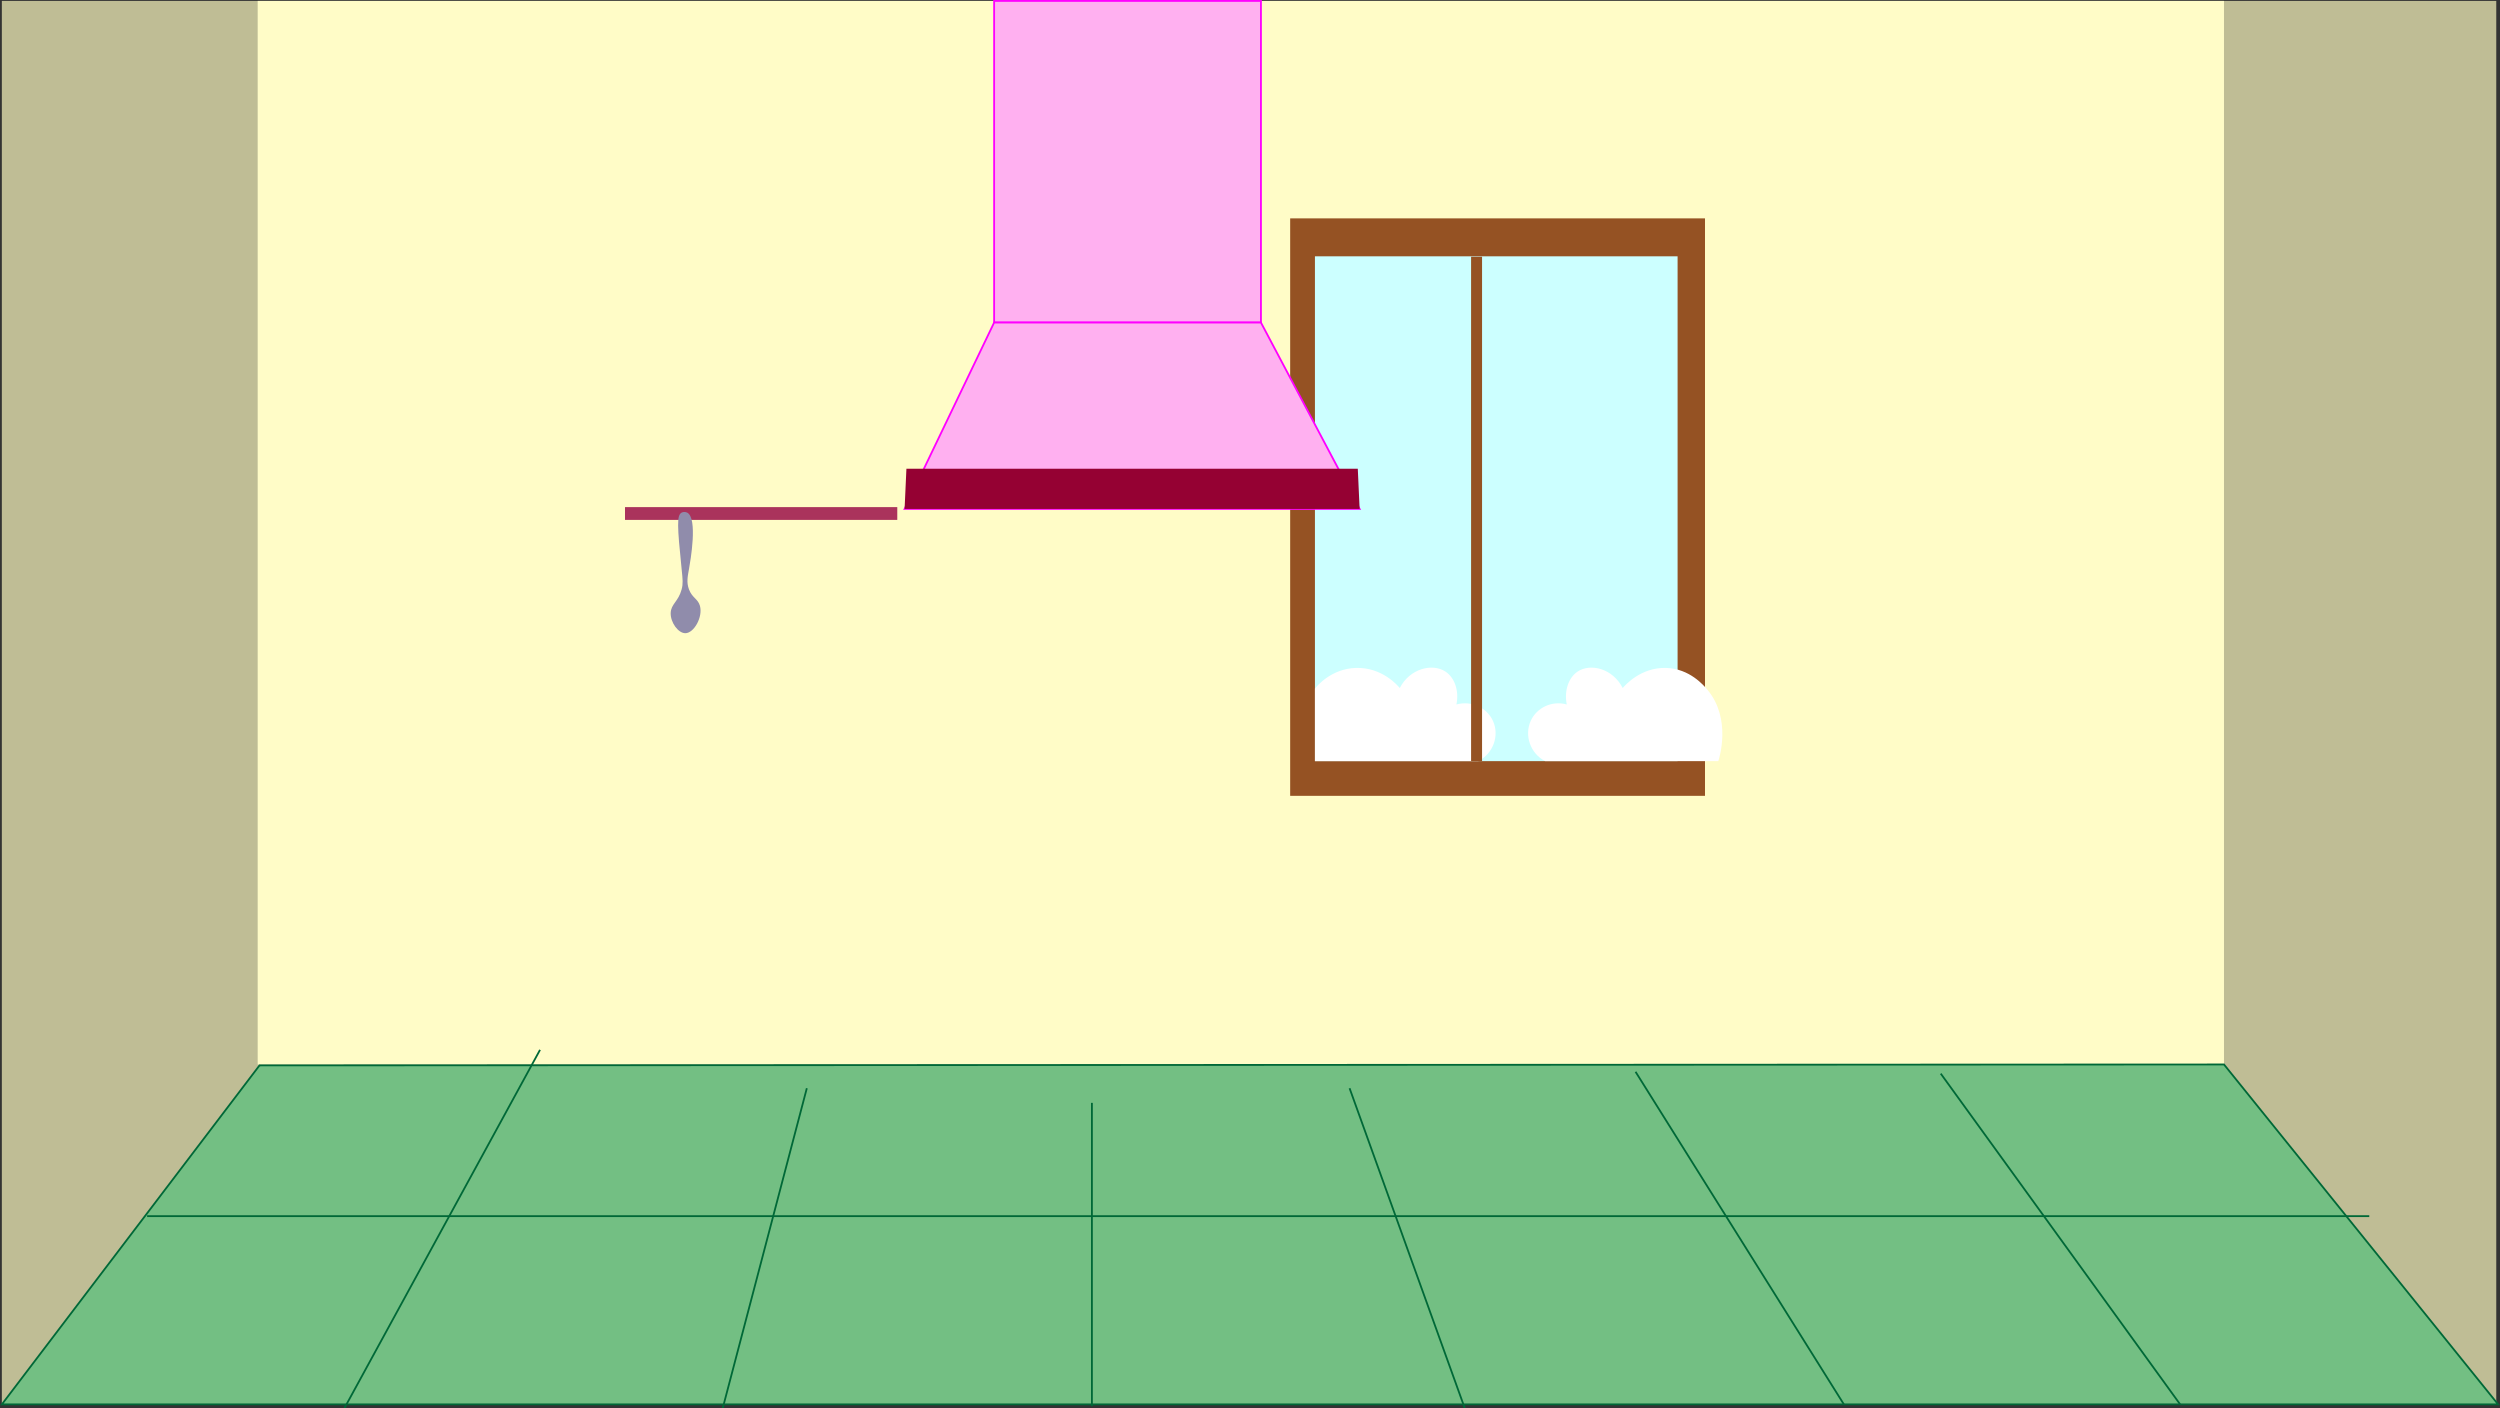 <?xml version="1.0" encoding="UTF-8"?>
<svg id="Layer_2" data-name="Layer 2" xmlns="http://www.w3.org/2000/svg" viewBox="0 0 1368.05 770.74">
  <rect x="0" y="0" width="1368.05" height="770.74" fill="#333333" stroke="none"/>
  <defs>
    <style>
      .cls-1 {
        fill: #bfbd95;
      }

      .cls-2 {
        fill: #fff;
      }

      .cls-3 {
        fill: none;
      }

      .cls-3, .cls-4 {
        stroke: #006837;
      }

      .cls-3, .cls-4, .cls-5 {
        stroke-miterlimit: 10;
      }

      .cls-6 {
        fill: #cff;
      }

      .cls-4 {
        fill: #73bf83;
      }

      .cls-7 {
        fill: #955223;
      }

      .cls-8 {
        fill: #908cab;
      }

      .cls-5 {
        fill: #ffb0f0;
        stroke: #f0f;
      }

      .cls-9 {
        fill: #aa335c;
      }

      .cls-10 {
        fill: #fffcc7;
      }

      .cls-11 {
        fill: #950133;
      }
    </style>
  </defs>
  <g id="Layer_1-2" data-name="Layer 1">
    <rect class="cls-1" x="1.01" y=".5" width="1365" height="768"/>
    <rect class="cls-10" x="141.01" y=".5" width="1076" height="582"/>
    <path class="cls-4" d="M1367.01,768.5H1.01c47-61.83,94-123.67,141-185.5,358.33-.17,716.67-.33,1075-.5l150,186Z"/>
    <line class="cls-3" x1="295.51" y1="574.5" x2="188.51" y2="770.5"/>
    <line class="cls-3" x1="441.51" y1="595.5" x2="395.51" y2="770.5"/>
    <line class="cls-3" x1="597.51" y1="603.5" x2="597.51" y2="769.5"/>
    <line class="cls-3" x1="738.51" y1="595.5" x2="801.51" y2="770.5"/>
    <line class="cls-3" x1="895.01" y1="586.5" x2="1009.01" y2="768.5"/>
    <line class="cls-3" x1="1062.01" y1="587.5" x2="1193.01" y2="768.5"/>
    <rect class="cls-7" x="706.01" y="119.5" width="227" height="316"/>
    <rect class="cls-6" x="719.56" y="140.26" width="198.45" height="276.25"/>
    <path class="cls-2" d="M719.56,416.5h89.42c8.22-4.18,11.63-14.07,8-22-3.33-7.3-11.86-11.27-20-9,1.55-7.36-.91-14.65-6-18-7.12-4.7-19.48-1.73-25,9-.98-1.21-9.64-11.44-24-11-13.51.42-21.34,9.95-22.42,11.32v39.68Z"/>
    <path class="cls-2" d="M845.53,416.5c-8.12-4.18-11.48-14.07-7.9-22,3.29-7.3,11.71-11.27,19.75-9-1.53-7.36.9-14.65,5.92-18,7.03-4.7,19.23-1.73,24.68,9,1.2-1.42,9.91-11.39,23.69-11,12.96.36,20.7,9.6,22.71,12,13.23,15.8,6.45,37.42,5.92,39h-94.78Z"/>
    <line class="cls-3" x1="80.51" y1="665.5" x2="1296.51" y2="665.5"/>
    <rect class="cls-7" x="805.01" y="140.5" width="6" height="276"/>
    <g>
      <rect class="cls-5" x="544.01" y=".5" width="146" height="176"/>
      <path class="cls-5" d="M744.01,278.5h-249c16.33-34,32.67-68,49-102h146l54,102Z"/>
      <path class="cls-11" d="M495.01,278.5c.33-7.33.67-14.67,1-22h247c.33,7.33.67,14.67,1,22h-249Z"/>
    </g>
    <rect class="cls-9" x="342.01" y="277.5" width="149" height="7"/>
    <path class="cls-8" d="M367.01,335.5c-.12,5.16,4.13,11,8,11,4.77,0,9.72-8.92,8-15-1.1-3.87-4.23-4.27-6-9-1.45-3.88-.68-7.17,0-11,.79-4.46,4.96-28.06-1-31-.87-.43-2.08-.48-3,0-2.7,1.41-2.44,7.21,0,31,.59,5.72.83,7.88,0,11-1.78,6.73-5.88,8.03-6,13Z"/>
  </g>
</svg>